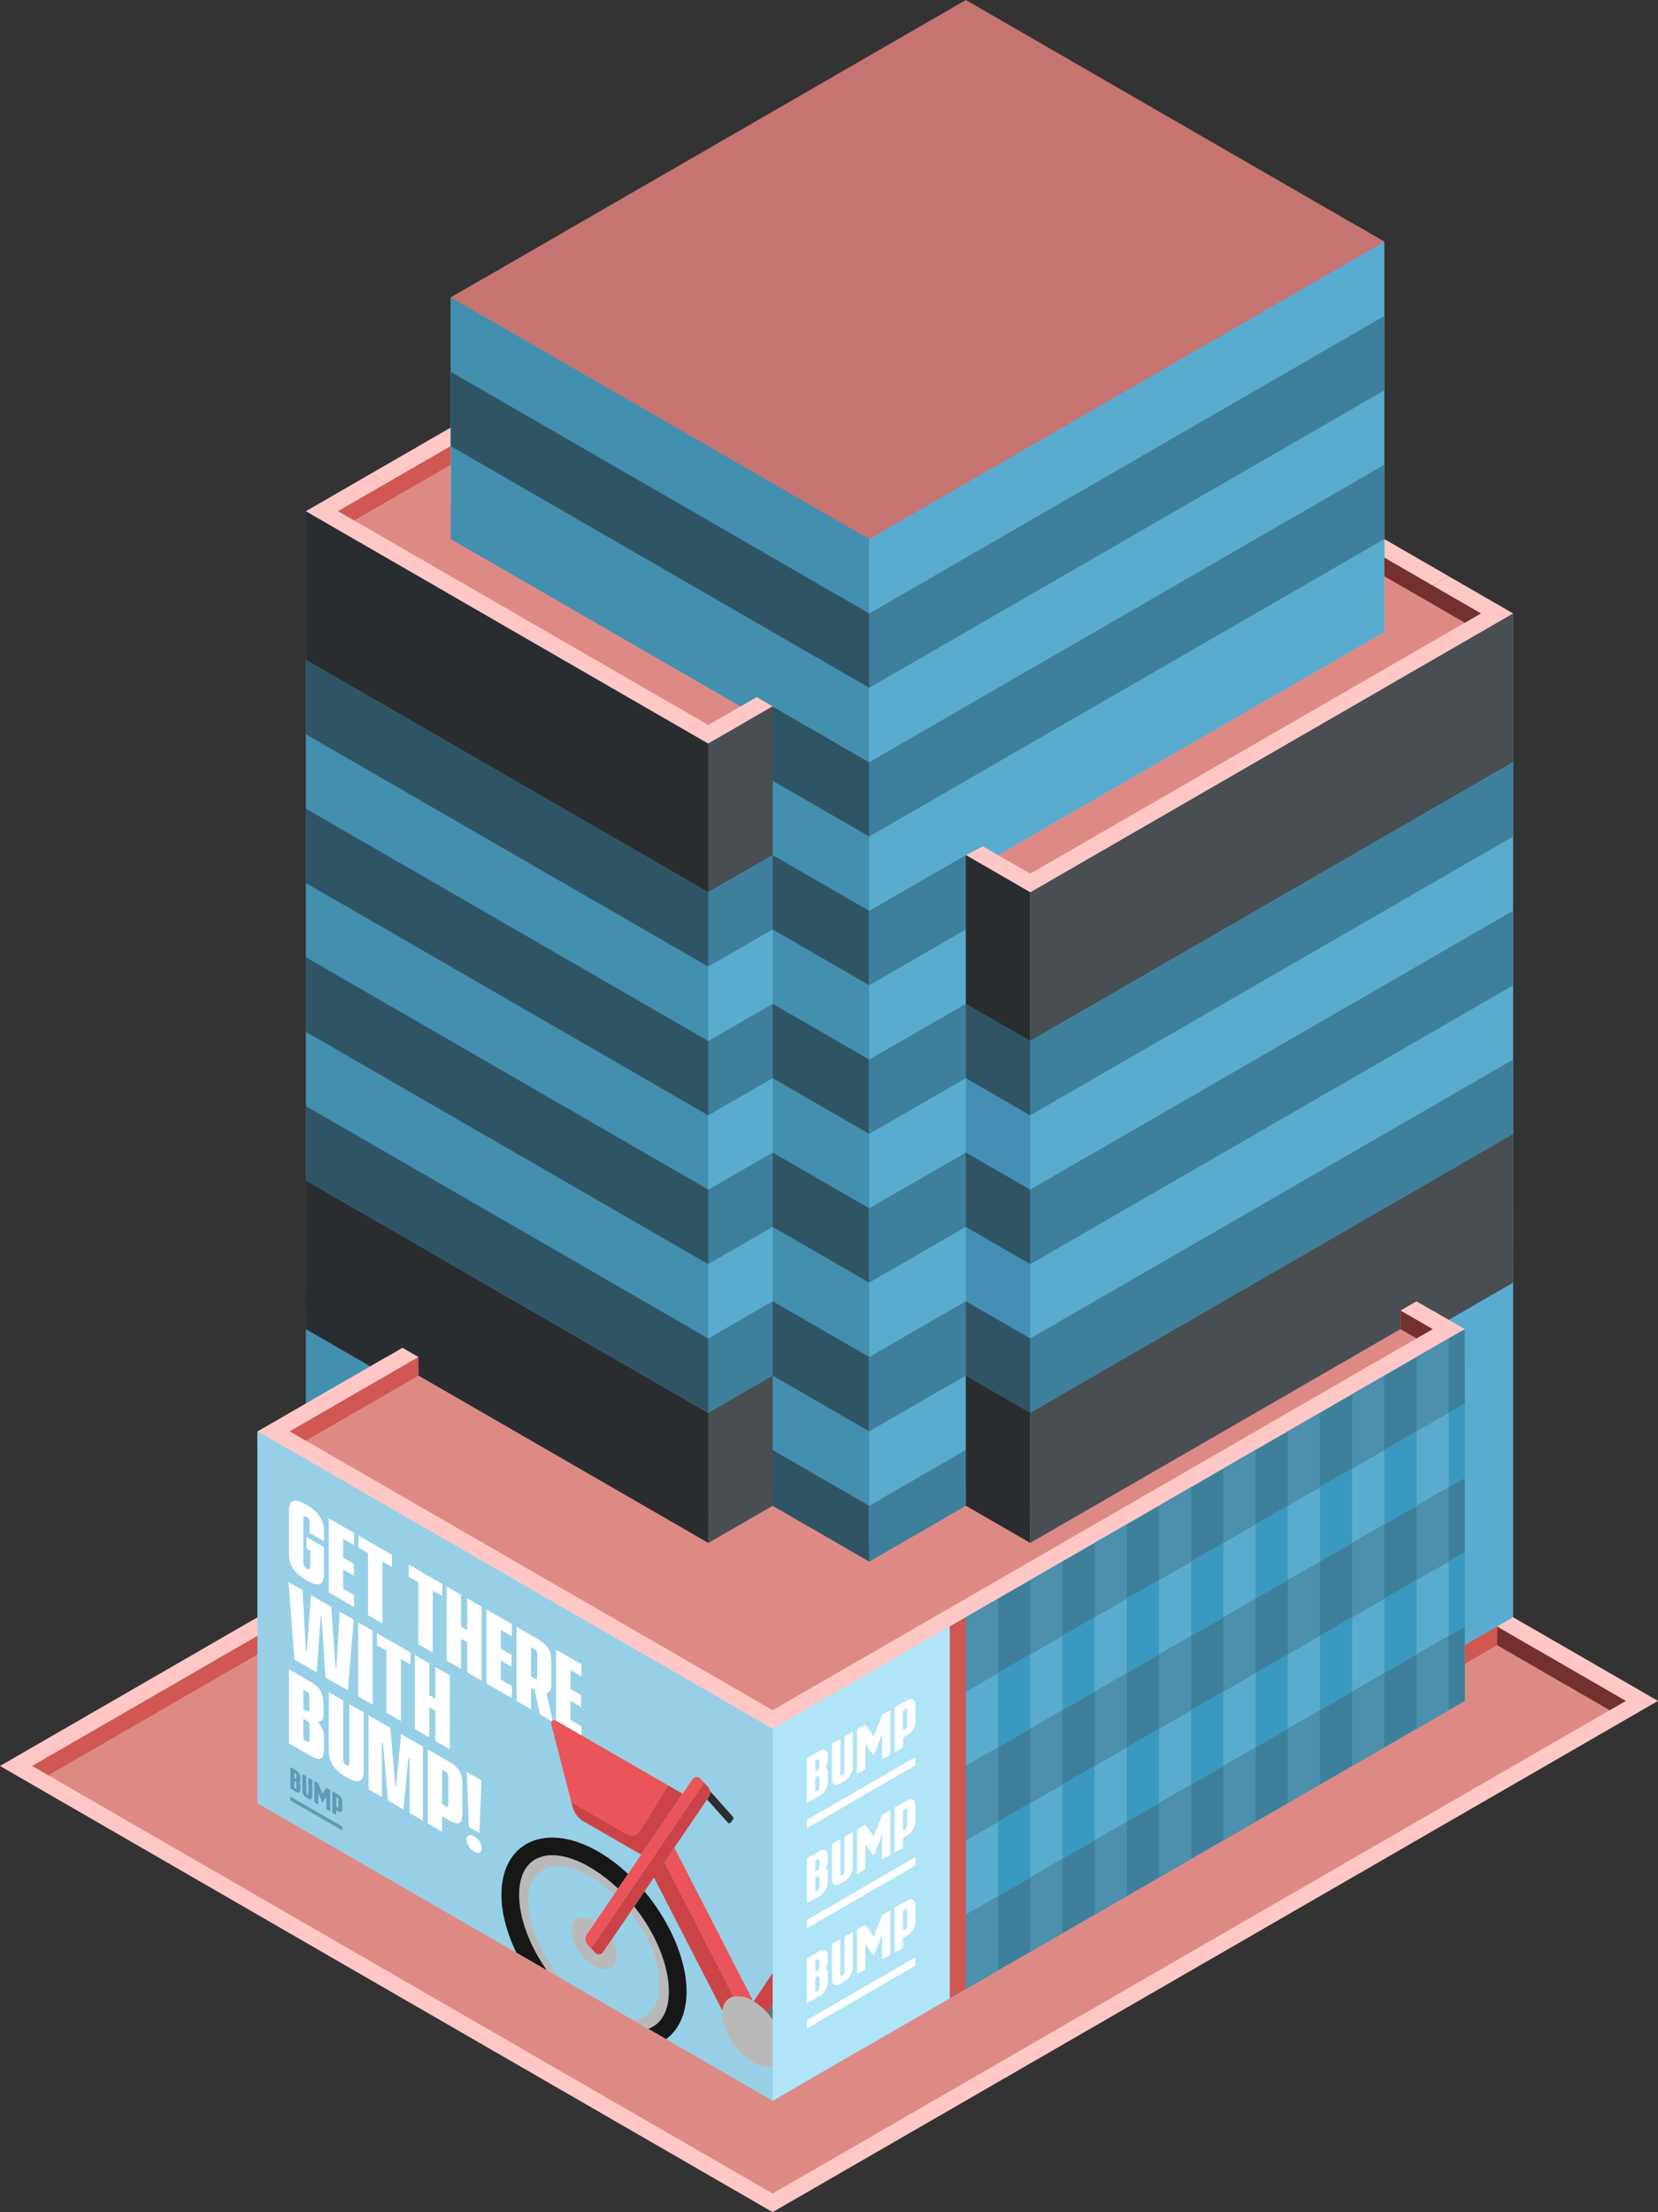 <svg id="Layer_1" data-name="Layer 1" xmlns="http://www.w3.org/2000/svg" viewBox="0 0 515 687.047">
  <rect x="0" y="0" width="515" height="687.047" fill="#333333" stroke="none"/>
  <defs>
    <style>
      .top-light {
        fill: #ffc8c6;
      }

      .top-prim {
        fill: #dd8a87;
      }

      .curtain-R-prim-light {
        fill: #59acd0;
      }

      .cls-1 {
        fill: #484e51;
      }

      .curtain-L-prim-light {
        fill: #438fb0;
      }

      .cls-2 {
        fill: #2a2d2f;
      }

      .curtain-L-prim-dark {
        fill: #2f5565;
      }

      .curtain-R-prim-dark {
        fill: #3e809c;
      }

      .cls-3 {
        fill: #89d8ff;
      }

      .cls-4 {
        fill: #448fb5;
      }

      .exterior-R-prim {
        fill: #d05752;
      }

      .exterior-L-prim {
        fill: #73302e;
      }

      .top-dark {
        fill: #c67471;
      }

      .cls-5 {
        fill: #b1e5ff;
      }

      .curtain-R-prim-dark-light {
        fill: #4d90ad;
      }

      .curtain-R-prim-light-dark {
        fill: #3999c1;
      }

      .cls-6 {
        fill: #97d0e6;
      }

      .cls-7 {
        fill: #fff;
      }

      .cls-8 {
        fill: #5f9cb3;
      }

      .cls-9 {
        fill: none;
      }

      .cls-10 {
        fill: #2e2e2e;
      }

      .cls-11 {
        fill: #eb5559;
      }

      .cls-12 {
        fill: #cc4347;
      }

      .cls-13 {
        fill: #717171;
      }

      .cls-14 {
        fill: #b9b9b9;
      }

      .cls-15 {
        fill: #171717;
      }

      .cls-16 {
        fill: #b0e4f7;
      }
    </style>
  </defs>
  <title>Artboard 23</title>
  <g id="root">
    <path class="top-light" d="M0,548.482l275-158.771L515,528.275,240,687.047Z"/>
    <path class="top-prim" d="M240,681.273,505,528.275,275,395.485,10,548.482Z"/>
    <path class="curtain-R-prim-light" d="M440,404.145v115.47l30-17.321V386.824Z"/>
    <path class="cls-1" d="M470,375.277v23.094l-40,23.094V398.371Z"/>
    <path class="curtain-L-prim-light" d="M130,421.465v115.47L95,516.728v-115.47Z"/>
    <path class="top-light" d="M450,178.978,270,282.901,140,207.846,320,103.923Z"/>
    <path class="cls-2" d="M130,433.012v-23.094l-35-20.207v23.094Z"/>
    <path class="top-light" d="M455,412.805v11.547L240,542.709,80,450.333v-5.774l215-124.13Z"/>
    <path class="top-prim" d="M90,444.559,295,326.203l150,86.602L240,531.162Z"/>
    <path class="curtain-L-prim-light" d="M220,230.94l10-5.774V467.653l-10,5.774L95,401.258V158.771Z"/>
    <path class="cls-2" d="M95,366.617V407.032l25,14.433,5-2.886,95,54.848V438.786Z"/>
    <path class="curtain-L-prim-light" d="M270,167.431l10-5.773V461.88l-10,5.773L140,392.598V92.376Z"/>
    <path class="top-light" d="M115,147.224,275,54.848l155,89.489L270,236.713Z"/>
    <path class="curtain-R-prim-light" d="M420,69.282,270,155.884V282.901l160-92.376V75.055Z"/>
    <path class="curtain-L-prim-dark" d="M230,213.619v23.094l40,23.094V236.713Z"/>
    <path class="curtain-L-prim-dark" d="M230,305.995v23.094l40,23.094V329.089Z"/>
    <path class="curtain-L-prim-dark" d="M230,398.371v23.094l40,23.094v-23.094Z"/>
    <path class="curtain-L-prim-dark" d="M230,259.807v23.094l40,23.094V282.901Z"/>
    <path class="curtain-L-prim-dark" d="M230,352.183v23.094l40,23.094V375.277Z"/>
    <path class="curtain-L-prim-dark" d="M230,444.559V461.88l40,23.094V467.653Z"/>
    <path class="cls-2" d="M95,158.771v46.188l125,72.169V230.94Z"/>
    <path class="curtain-L-prim-dark" d="M95,297.335v23.094L220,392.598V369.504Z"/>
    <path class="curtain-L-prim-dark" d="M95,343.523v23.094L220,438.786V415.692Z"/>
    <path class="curtain-L-prim-dark" d="M95,204.959v23.094l125,72.169V277.128Z"/>
    <path class="curtain-L-prim-dark" d="M95,297.335v23.094L220,392.598V369.504Z"/>
    <path class="curtain-L-prim-dark" d="M95,251.147v23.094L220,346.41V323.316Z"/>
    <path class="curtain-R-prim-light" d="M270,259.807V479.2L430,386.824V167.431Z"/>
    <path class="curtain-R-prim-light" d="M320,277.128l-10-5.774V467.653l10,5.774,150-86.603V190.525Z"/>
    <path class="curtain-R-prim-light" d="M240,536.935v115.471L455,528.275v-115.47Z"/>
    <path class="curtain-R-prim-dark" d="M310,305.995v23.094l-40,23.094V329.089Z"/>
    <path class="curtain-R-prim-dark" d="M310,398.371v23.094l-40,23.094v-23.094Z"/>
    <path class="curtain-R-prim-dark" d="M310,259.807v23.094l-40,23.094V282.901Z"/>
    <path class="cls-1" d="M470,190.525v46.188L320,323.316V277.128Z"/>
    <path class="curtain-R-prim-dark" d="M470,282.901v23.094L320,392.598V369.504Z"/>
    <path class="curtain-R-prim-dark" d="M470,329.089v23.094L320,438.786V415.692Z"/>
    <path class="curtain-R-prim-dark" d="M455,412.805V435.899L300,525.388v-23.094Z"/>
    <path class="curtain-R-prim-dark" d="M455,458.993v23.094L300,571.576V548.482Z"/>
    <path class="curtain-R-prim-dark" d="M455,505.181v23.094L300,617.764V594.67Z"/>
    <path class="curtain-R-prim-dark" d="M470,282.901v23.094L320,392.598V369.504Z"/>
    <path class="curtain-R-prim-dark" d="M470,236.713v23.094L320,346.41V323.316Z"/>
    <path class="cls-3" d="M240,536.935l10-5.773v115.47l-10,5.774L80,560.029v-115.47Z"/>
    <path class="curtain-L-prim-light" d="M150,86.602,270,155.884v80.829L140,161.658V92.376Z"/>
    <path class="curtain-R-prim-dark" d="M310,352.183v23.094l-40,23.094V375.277Z"/>
    <path class="curtain-R-prim-dark" d="M310,444.559V461.88l-40,23.094V467.653Z"/>
    <path class="cls-4" d="M320,277.128V473.427L300,461.88V265.581Z"/>
    <path class="top-light" d="M320,277.128,470,190.525l-20-11.547-20,11.547v5.774l-120,69.282-4.439-2.964L300,265.581Z"/>
    <path class="top-light" d="M95,158.771l20-11.547,125,72.169L220,230.94Z"/>
    <path class="curtain-R-prim-light" d="M220,473.427l20-11.547V219.393L220,230.94Z"/>
    <path class="top-prim" d="M235,216.506l-15,8.66L105,158.771l35-20.207v23.094Z"/>
    <path class="top-prim" d="M310,265.581l10,5.773,140-80.829-30-17.32v23.094Z"/>
    <path class="curtain-L-prim-dark" d="M300,357.957l20,11.547v23.094l-20-11.547Z"/>
    <path class="curtain-L-prim-dark" d="M300,311.769l20,11.547V346.41l-20-11.547Z"/>
    <path class="curtain-L-prim-dark" d="M300,404.145l20,11.547v23.094l-20-11.547Z"/>
    <path class="cls-2" d="M300,427.239l20,11.547V479.2l-20-11.547Z"/>
    <path class="cls-2" d="M300,265.581l20,11.547V323.316l-20-11.547Z"/>
    <path class="cls-2" d="M300,311.769l20,11.547h0l-20-11.547Z"/>
    <path class="exterior-R-prim" d="M130,421.465v5.774L95,447.446l-5-2.887Z"/>
    <path class="cls-2" d="M130,415.692v11.547L220,479.2v-11.547Z"/>
    <path class="curtain-L-prim-dark" d="M240,461.88v5.773l30,17.321V479.2Z"/>
    <path class="cls-1" d="M435,401.258v11.547L320,479.2v-11.547Z"/>
    <path class="curtain-R-prim-dark" d="M270,484.974l30-17.321V461.88L270,479.2Z"/>
    <path class="exterior-R-prim" d="M220,479.2l20-11.547V461.88l-20,11.547Z"/>
    <path class="exterior-L-prim" d="M435,412.805l5,2.887,5-2.887-10-5.773Z"/>
    <path class="exterior-L-prim" d="M465,505.181v5.774l35,20.207,5-2.887Z"/>
    <path class="exterior-R-prim" d="M10,548.482,80,508.068v5.773L15,551.369Z"/>
    <path class="exterior-R-prim" d="M455,516.728l10-5.773V505.181l-10,5.774Z"/>
    <path class="exterior-R-prim" d="M140,138.564v5.773l-30,17.321-5-2.887Z"/>
    <path class="curtain-L-prim-light" d="M140,155.884v11.547l90,51.962,10-5.774Z"/>
    <path class="exterior-L-prim" d="M430,178.978l25,14.434,5-2.887-30-17.32Z"/>
    <path class="cls-1" d="M320,438.786v34.641l120-69.282,5,2.887,25-14.434V352.183Z"/>
    <path class="curtain-R-prim-dark" d="M430,98.149v23.094L270,213.619V190.525Z"/>
    <path class="cls-1" d="M220,277.128l20-11.547v-46.188L220,230.94Z"/>
    <path class="curtain-R-prim-dark" d="M220,300.222l20-11.547V265.581l-20,11.547Z"/>
    <path class="cls-1" d="M220,323.316l20-11.547h0l-20,11.547Z"/>
    <path class="curtain-R-prim-dark" d="M220,392.598l20-11.547V357.957l-20,11.547Z"/>
    <path class="curtain-R-prim-dark" d="M220,438.786l20-11.547V404.145l-20,11.547Z"/>
    <path class="curtain-R-prim-dark" d="M220,346.41l20-11.547V311.769l-20,11.547Z"/>
    <path class="cls-1" d="M220,479.2l20-11.547V427.239l-20,11.547Z"/>
    <path class="curtain-R-prim-dark" d="M430,144.337v23.094L270,259.807V236.713Z"/>
    <path class="curtain-L-prim-dark" d="M140,115.47v23.094L270,213.619V190.525Z"/>
    <path class="exterior-R-prim" d="M295,505.181l5-2.887v115.47l-5,2.887Z"/>
    <path id="anchor_140_167.431_290" class="top-dark" d="M270,167.431,430,75.055,300,0,140,92.376Z"/>
    <path class="cls-5" d="M240,652.405l55-31.754V505.181l-55,31.754Z"/>
    <path class="curtain-R-prim-dark-light" d="M300,525.388l10-5.773V496.521l-10,5.773Z"/>
    <path class="curtain-R-prim-dark-light" d="M300,571.576l10-5.773V542.709l-10,5.773Z"/>
    <path class="curtain-R-prim-dark-light" d="M300,617.764l10-5.773v-23.094L300,594.67Z"/>
    <path class="curtain-R-prim-dark-light" d="M380,479.2l10-5.773V450.333l-10,5.773Z"/>
    <path class="curtain-R-prim-dark-light" d="M380,525.388l10-5.773V496.521l-10,5.773Z"/>
    <path class="curtain-R-prim-dark-light" d="M380,571.576l10-5.773V542.709l-10,5.773Z"/>
    <path class="curtain-R-prim-dark-light" d="M340,502.294l10-5.773V473.427L340,479.2Z"/>
    <path class="curtain-R-prim-dark-light" d="M340,548.482l10-5.773V519.615l-10,5.773Z"/>
    <path class="curtain-R-prim-dark-light" d="M340,594.67l10-5.773V565.803l-10,5.773Z"/>
    <path class="curtain-R-prim-dark-light" d="M420,456.106l10-5.773V427.239l-10,5.773Z"/>
    <path class="curtain-R-prim-dark-light" d="M420,502.294l10-5.773V473.427L420,479.2Z"/>
    <path class="curtain-R-prim-dark-light" d="M420,548.482l10-5.773V519.615l-10,5.773Z"/>
    <path class="curtain-R-prim-dark-light" d="M320,513.841l10-5.773V484.974l-10,5.773Z"/>
    <path class="curtain-R-prim-dark-light" d="M320,560.029l10-5.773V531.162l-10,5.773Z"/>
    <path class="curtain-R-prim-dark-light" d="M320,606.217l10-5.773V577.35l-10,5.773Z"/>
    <path class="curtain-R-prim-dark-light" d="M400,467.653l10-5.773V438.786l-10,5.773Z"/>
    <path class="curtain-R-prim-dark-light" d="M400,513.841l10-5.773V484.974l-10,5.773Z"/>
    <path class="curtain-R-prim-dark-light" d="M400,560.029l10-5.773V531.162l-10,5.773Z"/>
    <path class="curtain-R-prim-dark-light" d="M360,490.747l10-5.773V461.88l-10,5.773Z"/>
    <path class="curtain-R-prim-dark-light" d="M360,536.935l10-5.773V508.068l-10,5.773Z"/>
    <path class="curtain-R-prim-dark-light" d="M360,583.123l10-5.773V554.256l-10,5.773Z"/>
    <path class="curtain-R-prim-dark-light" d="M440,444.559l10-5.773V415.692l-10,5.773Z"/>
    <path class="curtain-R-prim-light-dark" d="M310,542.709l10-5.774v-23.094l-10,5.774Z"/>
    <path class="curtain-R-prim-light-dark" d="M390,496.521l10-5.774v-23.094l-10,5.774Z"/>
    <path class="curtain-R-prim-light-dark" d="M350,519.615l10-5.774v-23.094l-10,5.774Z"/>
    <path class="curtain-R-prim-light-dark" d="M430,473.427l10-5.774v-23.094l-10,5.774Z"/>
    <path class="curtain-R-prim-light-dark" d="M330,531.162l10-5.774v-23.094l-10,5.774Z"/>
    <path class="curtain-R-prim-light-dark" d="M410,484.974,420,479.2v-23.094L410,461.88Z"/>
    <path class="curtain-R-prim-light-dark" d="M370,508.068l10-5.774V479.2l-10,5.774Z"/>
    <path class="curtain-R-prim-light-dark" d="M450,461.88l5-2.887V435.899l-5,2.887Z"/>
    <path class="curtain-R-prim-light-dark" d="M310,588.897l10-5.774V560.029l-10,5.774Z"/>
    <path class="curtain-R-prim-light-dark" d="M390,542.709l10-5.774v-23.094l-10,5.774Z"/>
    <path class="curtain-R-prim-light-dark" d="M350,565.803l10-5.774v-23.094l-10,5.774Z"/>
    <path class="curtain-R-prim-light-dark" d="M430,519.615l10-5.774v-23.094l-10,5.774Z"/>
    <path class="curtain-R-prim-light-dark" d="M330,577.35l10-5.774V548.482l-10,5.774Z"/>
    <path class="curtain-R-prim-light-dark" d="M410,531.162l10-5.774v-23.094l-10,5.774Z"/>
    <path class="curtain-R-prim-light-dark" d="M370,554.256l10-5.774v-23.094l-10,5.774Z"/>
    <path class="curtain-R-prim-light-dark" d="M450,508.068l5-2.887V482.087l-5,2.887Z"/>
    <path class="curtain-R-prim-dark-light" d="M440,490.747l10-5.773V461.88l-10,5.773Z"/>
    <path class="curtain-R-prim-dark-light" d="M440,536.935l10-5.773V508.068l-10,5.773Z"/>
    <path class="curtain-R-prim-light" d="M300,259.807l130-75.055v11.547l-120,69.282Z"/>
    <g id="Group">
      <g id="Group-2" data-name="Group">
        <path id="Mask" class="cls-6" d="M240,536.936l7.5-4.33v115.47l-7.5,4.33L80,560.03V444.56Z"/>
        <path id="Compound_Path" data-name="Compound Path" class="cls-7" d="M98.8,534.948v-.25c1.3.126,1.65-.672,1.65-2.122v-3.025c0-3.55-.75-5.358-4.35-7.436l-6.35-3.667v23l6.4,3.695c3.725,2.151,4.475,1.209,4.475-2.341v-3.425A6.171,6.171,0,0,0,98.8,534.948ZM95,525.23a1.811,1.811,0,0,1,1.1,1.86v3.625c0,.925-.25,1.08-1.1.59l-.775-.448v-6.075Zm1.15,14.913c0,.925-.25,1.081-1.1.59l-.825-.476v-6.45l.825.476a1.812,1.812,0,0,1,1.1,1.86Zm16.825-8.286-4.475-2.583v18.275c0,.925-.425.954-.95.651a1.863,1.863,0,0,1-.95-1.748V528.177l-4.475-2.584v18.3c0,3.7,2.175,6.181,5.425,8.057s5.425,1.907,5.425-1.793Zm1.5,23.866,4.125,2.382v-16.9l.35.202,1.575,17.809L125.3,561.973l1.575-15.99.35.202v16.9l4.125,2.381v-23l-6.775-3.911-1.525,16.144-.275-.159L121.25,536.635l-6.775-3.912ZM139.2,546.998l-6.35-3.666v23l4.475,2.584v-4.825l1.875,1.082c3.675,2.122,4.425,1.18,4.425-2.37v-8.325C143.625,550.928,142.875,549.12,139.2,546.998Zm.05,13.254c0,.925-.25,1.081-1.1.59l-.825-.476V549.641l.825.476a1.812,1.812,0,0,1,1.1,1.86Zm6.4,7.17,3.25,1.877.675-16.311-4.6-2.655Zm1.625,7.639c1.325.765,2.4.31,2.4-.99a4.976,4.976,0,0,0-2.4-3.76c-1.325-.765-2.4-.311-2.4.989A4.979,4.979,0,0,0,147.275,575.061Zm-41.75-74.505-1.05,17.594-.25-.144L102.9,499.041l-6.3-3.638-1.325,17.435-.25-.144-1.05-18.806-4.35-2.512L91.45,515.43l6.95,4.013,1.225-17.468.25.143L101.1,521.001l6.95,4.013,1.825-21.946Zm5.725,26.305,4.475,2.584v-23l-4.475-2.584Zm16.225-13.632-10.375-5.99v3.75l2.95,1.703v19.25l4.475,2.584v-19.25l2.95,1.703Zm7.775,4.489v9.875l-1.925-1.112v-9.875l-4.475-2.583v23l4.475,2.583v-9.375l1.925,1.112v9.375l4.475,2.584v-23Zm2.1-25.788-10.375-5.99v3.75l2.95,1.704v19.25l4.475,2.583v-19.25l2.95,1.703Zm7.775,4.489v9.875L143.2,505.183v-9.875l-4.475-2.584v23l4.475,2.584v-9.375l1.925,1.111v9.375l4.475,2.584v-23Zm13.85,11.747v-3.75L151.1,499.869v23l7.875,4.547v-3.75l-3.4-1.963v-5.95l3.325,1.919v-3.7l-3.325-1.919v-5.85Zm12.75,26.611-1.975-8.916c.925-.19,1.5-1.008,1.5-2.733v-6.7c0-3.55-.75-5.359-4.425-7.48l-6.35-3.666v23l4.475,2.583V524.14l1.15.664,1.6,7.649ZM164.95,511.59l.825.477a1.811,1.811,0,0,1,1.1,1.86v6.675c0,.8-.2,1.034-.8.738l-1.125-.625Zm15.65,9.061v-3.75l-7.875-4.547v23l7.875,4.547v-3.75l-3.4-1.963v-5.95l3.325,1.919v-3.7L177.2,524.538v-5.85Zm-80-41.988v-3.25c0-3.7-2.175-6.181-5.425-8.057s-5.425-1.908-5.425,1.792v13.6c0,3.7,2.175,6.181,5.425,8.058s5.425,1.907,5.425-1.793v-8.525l-5.425-3.132v3.6l1.2.692v4.9c0,.925-.425.955-1.1.565a1.878,1.878,0,0,1-1.075-1.82v-13.55c0-.925.425-.955.975-.637a1.873,1.873,0,0,1,.975,1.762v3.225Zm9.375,1.212v-3.75L102.1,471.58v23l7.875,4.546v-3.75l-3.4-1.963v-5.95l3.325,1.92v-3.7l-3.325-1.92v-5.85Zm11.75,3.034-10.375-5.99v3.75l2.95,1.703v19.25l4.475,2.584v-19.25l2.95,1.703Z"/>
        <g id="Group-3" data-name="Group">
          <path id="Path" class="cls-8" d="M103.216,556.46v6.432a.236.236,0,0,0,.107.185l1.027.593c.059.034.107.006.107-.062v-6.433a.238.238,0,0,0-.107-.186l-1.027-.592C103.264,556.363,103.216,556.391,103.216,556.46Z"/>
          <path id="Path-2" data-name="Path" class="cls-8" d="M106.32,567.391v.993c0,.068-.049.096-.108.062l-15.925-9.169a.24.24,0,0,1-.107-.187v-.993c0-.068.048-.096.107-.062l15.925,9.17A.236.236,0,0,1,106.32,567.391Z"/>
          <path id="Compound_Shape" data-name="Compound Shape" class="cls-8" d="M92.987,553.466a2.158,2.158,0,0,1,.297,1.023v1.427c0,.754-.53,1.06-1.183.683l-1.814-1.047a.237.237,0,0,1-.107-.186V548.933c0-.068.048-.096.107-.061l1.814,1.047a2.617,2.617,0,0,1,1.183,2.049v.721A.966.966,0,0,1,92.987,553.466Z"/>
          <path id="Path-3" data-name="Path" class="cls-6" d="M91.529,550.663l.244.141a.595.595,0,0,1,.269.466v.992c0,.171-.12.241-.269.155l-.244-.141a.24.24,0,0,1-.108-.186v-1.365C91.421,550.657,91.47,550.629,91.529,550.663Z"/>
          <path id="Path-4" data-name="Path" class="cls-6" d="M91.529,553.165l.244.141a.596.596,0,0,1,.269.466v1.552c0,.171-.12.241-.269.155l-.244-.141a.242.242,0,0,1-.108-.186v-1.925C91.421,553.159,91.47,553.131,91.529,553.165Z"/>
          <path id="Path-5" data-name="Path" class="cls-8" d="M95.038,551.614l-1.026-.592c-.059-.035-.108-.007-.108.062v5.14a2.616,2.616,0,0,0,1.183,2.049l.738.426c.653.377,1.183.071,1.183-.683v-5.14a.239.239,0,0,0-.107-.187l-1.027-.592c-.059-.034-.107-.007-.107.062v5.058c0,.206-.139.293-.311.194h0a.7.7,0,0,1-.31-.552V551.8A.237.237,0,0,0,95.038,551.614Z"/>
          <path id="Path-6" data-name="Path" class="cls-8" d="M97.736,553.172l1.027.593a.415.415,0,0,1,.152.178l1.152,2.993c.025.064.077.07.116.014l1.1-1.588a.137.137,0,0,1,.178-.04l1.026.593a.236.236,0,0,1,.108.186v6.382c0,.069-.048.097-.108.062l-1.026-.592a.24.24,0,0,1-.108-.187v-3.514c0-.069-.031-.079-.07-.023l-1.03,1.486c-.078.113-.181.101-.23-.027L98.915,556.81c-.025-.064-.045-.061-.045.008v3.515c0,.068-.048.096-.107.062l-1.027-.593a.237.237,0,0,1-.107-.186v-6.382C97.629,553.166,97.677,553.138,97.736,553.172Z"/>
          <path id="Path-7" data-name="Path" class="cls-8" d="M103.431,561.656l1.706.985c.653.377,1.183.071,1.183-.683V559.493a2.613,2.613,0,0,0-1.183-2.048l-1.814-1.047c-.059-.035-.107-.007-.107.062v4.824A.472.472,0,0,0,103.431,561.656Z"/>
          <path id="Path-8" data-name="Path" class="cls-6" d="M104.726,558.283l.083.048a.592.592,0,0,1,.269.465v2.426c0,.171-.12.241-.269.155l-.083-.048a.598.598,0,0,1-.269-.466v-2.425C104.457,558.266,104.578,558.197,104.726,558.283Z"/>
        </g>
        <g>
          <path class="cls-9" d="M201.53,630.051a9.005,9.005,0,0,0,1.259-.589,8.54,8.54,0,0,0,2.318-1.988,11.595,11.595,0,0,1-2.687,2.145C202.136,629.784,201.829,629.91,201.53,630.051Z"/>
          <path class="cls-9" d="M163.904,579.495a11.614,11.614,0,0,1,2.685-2.143c.187-.108.382-.201.575-.298a8.946,8.946,0,0,0-.943.455A8.541,8.541,0,0,0,163.904,579.495Z"/>
          <path class="cls-10" d="M220.159,558.117l-.516.758,6.473,7.25a.5.5,0,0,0,.791-.024l.397-.503h0l.352-.445a.759.759,0,0,0-.029-.941l-7.106-7.959A2.581,2.581,0,0,1,220.159,558.117Z"/>
          <path class="cls-11" d="M247.5,613.305v-1.551l-1.125,1.685A2.196,2.196,0,0,1,247.5,613.305Z"/>
          <path class="cls-12" d="M238.183,625.041l7.208-10.82a2.098,2.098,0,0,1,.984-.783l1.125-1.685v-10.02a1.695,1.695,0,0,0-.421.434l-12.988,19.466A18.791,18.791,0,0,1,238.183,625.041Z"/>
          <path class="cls-13" d="M246.375,613.438a2.098,2.098,0,0,0-.984.783l-7.208,10.82a22.233,22.233,0,0,1,2.684,3.62l6.633,3.83V613.305A2.196,2.196,0,0,0,246.375,613.438Z"/>
          <path class="cls-11" d="M227.87,620.145a8.43,8.43,0,0,1,5.968,1.328c.045.026.089.057.134.084l-24.524-47.713-3.064,4.499Z"/>
          <path class="cls-12" d="M227.87,620.145l-21.486-41.802,3.064-4.499,10.195-14.969.516-.758a2.581,2.581,0,0,0,.361-1.865,2.477,2.477,0,0,0-.607-1.29l-1.24-1.322,0,0L183.592,605.15l0,0,1.24,1.322a1.554,1.554,0,0,0,2.528-.197l2.66-3.905,5.798-8.513,1.18-1.733,3.189-4.683,2.942-4.32L224.4,624.506C224.672,622.099,225.968,620.588,227.87,620.145Z"/>
          <path class="cls-11" d="M240.867,628.662a16.053,16.053,0,0,1,2.456,7.589l4.177,2.412v-6.171Z"/>
          <path class="cls-12" d="M243.333,636.45c0,2.451-.939,4.137-2.466,4.94l6.633,3.83v-6.558l-4.177-2.412C243.325,636.317,243.333,636.385,243.333,636.45Z"/>
          <path class="cls-14" d="M183.13,579.867c-4.196-2.423-8.192-3.662-11.594-3.662a11.001,11.001,0,0,0-4.373.849c-.193.098-.388.19-.575.298a11.614,11.614,0,0,0-2.685,2.143c-1.734,2.102-2.648,5.138-2.648,8.979,0,7.373,3.319,15.905,8.549,23.405l4.498,2.597c-6.091-7.259-10.17-16.288-10.17-23.907,0-4.63,1.582-8.094,4.456-9.753a9.399,9.399,0,0,1,4.755-1.169,20.994,20.994,0,0,1,10.162,3.198,39.923,39.923,0,0,1,7.271,5.49l1.185-1.74A46.41,46.41,0,0,0,183.13,579.867Z"/>
          <path class="cls-14" d="M202.421,629.619a11.595,11.595,0,0,0,2.687-2.145c1.734-2.102,2.647-5.137,2.647-8.977,0-8.366-4.269-18.224-10.758-26.372l-1.18,1.733c5.471,7.005,9.059,15.397,9.059,22.544,0,4.63-1.582,8.093-4.455,9.752a9.043,9.043,0,0,1-3.918,1.138l4.878,2.817c.05-.018.099-.04.149-.059C201.829,629.91,202.136,629.784,202.421,629.619Z"/>
          <path class="cls-15" d="M163.904,579.495a8.541,8.541,0,0,1,2.316-1.987,8.946,8.946,0,0,1,.943-.455,11.001,11.001,0,0,1,4.373-.849c3.401,0,7.397,1.239,11.594,3.662a46.41,46.41,0,0,1,8.831,6.729l3.116-4.575a50.451,50.451,0,0,0-9.197-6.917c-8.42-4.861-16.586-5.719-22.41-2.358-4.975,2.872-7.715,8.458-7.715,15.729,0,5.653,1.698,11.894,4.605,17.952l9.444,5.453c-5.23-7.5-8.549-16.031-8.549-23.405C161.255,584.633,162.17,581.597,163.904,579.495Z"/>
          <path class="cls-15" d="M196.997,592.125c6.489,8.147,10.758,18.006,10.758,26.372,0,3.84-.914,6.875-2.647,8.977a8.54,8.54,0,0,1-2.318,1.988,9.005,9.005,0,0,1-1.259.589c-.05.019-.099.04-.149.059l5.536,3.196c4.097-3.061,6.338-8.245,6.338-14.81,0-9.931-5.235-21.672-13.069-31.054Z"/>
          <path class="cls-14" d="M184.832,606.472l-1.24-1.322,0,0-1.085-1.157a2.645,2.645,0,0,1-.246-3.154l2.749-4.037c-.168-.109-.335-.219-.505-.317-3.863-2.23-7-.905-7,2.959s3.137,8.811,7,11.041,7,.905,7-2.958a11.256,11.256,0,0,0-1.485-5.157l-2.66,3.905A1.554,1.554,0,0,1,184.832,606.472Z"/>
          <path class="cls-12" d="M212.038,557.117l-4.538-2.62-8.774,14.195a2.934,2.934,0,0,1-3.939.992L177.459,559.68l.45,1.742a7.74,7.74,0,0,0,3.159,4.156l18.093,10.446Z"/>
          <path class="cls-11" d="M198.725,568.691,207.5,554.496l-34.432-19.879c-1.353-.781-2.134-.187-1.743,1.326L177.459,559.68l17.327,10.003A2.934,2.934,0,0,0,198.725,568.691Z"/>
          <path class="cls-11" d="M182.507,603.993l1.085,1.157,35.081-51.509-1.086-1.157a1.555,1.555,0,0,0-2.528.197l-3.022,4.436-12.876,18.907-4.084,5.997-3.116,4.575-1.185,1.74-5.767,8.467-2.749,4.037A2.645,2.645,0,0,0,182.507,603.993Z"/>
          <path class="cls-14" d="M243.333,636.45c0-.066-.008-.133-.01-.199a16.053,16.053,0,0,0-2.456-7.589,22.233,22.233,0,0,0-2.684-3.62,18.791,18.791,0,0,0-4.091-3.409c-.04-.024-.08-.051-.12-.075-.045-.027-.089-.058-.134-.084a8.43,8.43,0,0,0-5.968-1.328c-1.902.443-3.198,1.954-3.47,4.361a8.683,8.683,0,0,0-.056.98c0,5.24,4.254,11.951,9.494,14.976,2.79,1.61,5.292,1.843,7.029.928C242.394,640.587,243.333,638.901,243.333,636.45Z"/>
          <path class="cls-10" d="M245.967,589.249l1.533.983v-6.235l-1.308-.503a1.571,1.571,0,0,0-2.29,1.572v.405A5.004,5.004,0,0,0,245.967,589.249Z"/>
        </g>
      </g>
      <path id="Path-9" data-name="Path" class="cls-16" d="M240,652.406l55-31.755V505.182l-55,31.754Z"/>
      <g id="Group-4" data-name="Group">
        <g id="Group-5" data-name="Group">
          <path id="Path-10" data-name="Path" class="cls-7" d="M277.87,561.706V575.139c0,.143.101.201.225.129l2.143-1.237a.498.498,0,0,0,.225-.389V560.209c0-.143-.101-.201-.225-.13l-2.143,1.238A.498.498,0,0,0,277.87,561.706Z"/>
          <path id="Path-11" data-name="Path" class="cls-7" d="M284.352,577.049v2.074a.498.498,0,0,1-.225.389l-33.255,19.251c-.124.072-.224.014-.224-.129v-2.075a.497.497,0,0,1,.224-.389l33.255-19.251C284.251,576.848,284.352,576.905,284.352,577.049Z"/>
          <path id="Compound_Shape-2" data-name="Compound Shape" class="cls-7" d="M256.509,580.119a1.577,1.577,0,0,1,.62,1.42v2.982a5.461,5.461,0,0,1-2.47,4.278l-3.787,2.186c-.124.072-.224.014-.224-.129V577.423a.496.496,0,0,1,.224-.389l3.787-2.187c1.364-.787,2.47-.148,2.47,1.426V577.78A5.29,5.29,0,0,1,256.509,580.119Z"/>
          <path id="Path-12" data-name="Path" class="cls-16" d="M253.465,577.782l.51-.294c.31-.179.562-.034.562.324v2.071a1.243,1.243,0,0,1-.562.973l-.51.294c-.124.072-.225.014-.225-.129v-2.85A.498.498,0,0,1,253.465,577.782Z"/>
          <path id="Path-13" data-name="Path" class="cls-16" d="M253.465,583.007l.51-.295c.31-.179.562-.033.562.324v3.241a1.242,1.242,0,0,1-.562.972l-.51.295c-.124.072-.225.013-.225-.13v-4.018A.498.498,0,0,1,253.465,583.007Z"/>
          <path id="Path-14" data-name="Path" class="cls-7" d="M260.794,571.306l-2.144,1.237a.497.497,0,0,0-.224.389v10.735c0,1.574,1.106,2.213,2.469,1.426l1.542-.89a5.463,5.463,0,0,0,2.47-4.278V569.19c0-.143-.101-.201-.224-.129l-2.144,1.237a.498.498,0,0,0-.225.389V581.25a1.46,1.46,0,0,1-.648,1.152h0c-.357.207-.648.026-.648-.403v-10.564C261.018,571.292,260.918,571.234,260.794,571.306Z"/>
          <path id="Path-15" data-name="Path" class="cls-7" d="M266.428,568.053l2.143-1.238a.287.287,0,0,1,.373.084l2.297,3.316c.081.117.189.104.241-.029l2.406-6.252a.847.847,0,0,1,.318-.372l2.143-1.237c.124-.072.225-.014.225.129v13.328a.499.499,0,0,1-.225.389l-2.143,1.237c-.124.072-.225.014-.225-.13v-7.339c0-.144-.042-.151-.093-.018l-2.313,6.01c-.103.267-.319.293-.482.058l-2.149-3.103c-.082-.118-.148-.097-.148.046v7.34a.495.495,0,0,1-.225.389l-2.143,1.238c-.124.071-.225.013-.225-.13V568.442A.497.497,0,0,1,266.428,568.053Z"/>
          <path id="Path-16" data-name="Path" class="cls-7" d="M278.319,572.04l3.563-2.057a5.463,5.463,0,0,0,2.47-4.278V560.556c0-1.574-1.107-2.212-2.47-1.425l-3.787,2.186a.498.498,0,0,0-.225.389V571.78C277.87,572.066,278.071,572.183,278.319,572.04Z"/>
          <path id="Path-17" data-name="Path" class="cls-16" d="M281.024,561.871l.174-.1c.309-.179.561-.034.561.324V567.16a1.243,1.243,0,0,1-.561.972l-.174.101c-.31.178-.561.033-.561-.324v-5.066A1.24,1.24,0,0,1,281.024,561.871Z"/>
        </g>
        <g id="Group-6" data-name="Group">
          <path id="Path-18" data-name="Path" class="cls-7" d="M277.87,530.606v13.432c0,.143.101.202.225.13l2.143-1.238a.494.494,0,0,0,.225-.388V529.109c0-.143-.101-.201-.225-.13l-2.143,1.238A.496.496,0,0,0,277.87,530.606Z"/>
          <path id="Path-19" data-name="Path" class="cls-7" d="M284.352,545.948v2.074a.495.495,0,0,1-.225.389l-33.255,19.251c-.124.072-.224.014-.224-.129v-2.074a.497.497,0,0,1,.224-.389l33.255-19.251C284.251,545.747,284.352,545.805,284.352,545.948Z"/>
          <path id="Compound_Shape-3" data-name="Compound Shape" class="cls-7" d="M256.509,549.019a1.575,1.575,0,0,1,.62,1.42v2.982a5.46,5.46,0,0,1-2.47,4.277l-3.787,2.187c-.124.071-.224.013-.224-.13V546.322a.497.497,0,0,1,.224-.389l3.787-2.186c1.364-.787,2.47-.148,2.47,1.426V546.68A5.297,5.297,0,0,1,256.509,549.019Z"/>
          <path id="Path-20" data-name="Path" class="cls-16" d="M253.465,546.682l.51-.295c.31-.179.562-.033.562.324v2.072a1.241,1.241,0,0,1-.562.972l-.51.295c-.124.071-.225.013-.225-.13v-2.849A.497.497,0,0,1,253.465,546.682Z"/>
          <path id="Path-21" data-name="Path" class="cls-16" d="M253.465,551.907l.51-.295c.31-.179.562-.034.562.324v3.241a1.243,1.243,0,0,1-.562.972l-.51.295c-.124.071-.225.013-.225-.13v-4.019A.495.495,0,0,1,253.465,551.907Z"/>
          <path id="Path-22" data-name="Path" class="cls-7" d="M260.794,540.205l-2.144,1.238a.497.497,0,0,0-.224.389v10.735c0,1.574,1.106,2.212,2.469,1.425l1.542-.89a5.464,5.464,0,0,0,2.47-4.278V538.09c0-.143-.101-.201-.224-.13l-2.144,1.238a.495.495,0,0,0-.225.389V550.15a1.46,1.46,0,0,1-.648,1.152h0c-.357.207-.648.026-.648-.404v-10.563C261.018,540.192,260.918,540.134,260.794,540.205Z"/>
          <path id="Path-23" data-name="Path" class="cls-7" d="M266.428,536.952l2.143-1.237a.288.288,0,0,1,.373.083l2.297,3.316c.081.118.189.105.241-.029l2.406-6.252a.844.844,0,0,1,.318-.371l2.143-1.238c.124-.071.225-.013.225.13V544.681a.496.496,0,0,1-.225.389l-2.143,1.238c-.124.071-.225.013-.225-.13v-7.34c0-.143-.042-.151-.093-.017l-2.313,6.01c-.103.267-.319.293-.482.057l-2.149-3.102c-.082-.118-.148-.097-.148.046v7.34a.499.499,0,0,1-.225.389l-2.143,1.237c-.124.072-.225.014-.225-.129V537.341A.499.499,0,0,1,266.428,536.952Z"/>
          <path id="Path-24" data-name="Path" class="cls-7" d="M278.319,540.939l3.563-2.057a5.463,5.463,0,0,0,2.47-4.278v-5.148c0-1.574-1.107-2.213-2.47-1.426l-3.787,2.187a.496.496,0,0,0-.225.389V540.68C277.87,540.966,278.071,541.082,278.319,540.939Z"/>
          <path id="Path-25" data-name="Path" class="cls-16" d="M281.024,530.771l.174-.101c.309-.179.561-.033.561.324V536.06a1.244,1.244,0,0,1-.561.972l-.174.1c-.31.179-.561.034-.561-.324v-5.065A1.237,1.237,0,0,1,281.024,530.771Z"/>
        </g>
        <g id="Group-7" data-name="Group">
          <path id="Path-26" data-name="Path" class="cls-7" d="M277.87,592.806v13.433c0,.143.101.201.225.13l2.143-1.238a.495.495,0,0,0,.225-.389V591.31c0-.144-.101-.202-.225-.13l-2.143,1.237A.498.498,0,0,0,277.87,592.806Z"/>
          <path id="Path-27" data-name="Path" class="cls-7" d="M284.352,608.149v2.074a.496.496,0,0,1-.225.389l-33.255,19.251c-.124.072-.224.014-.224-.129V627.66a.495.495,0,0,1,.224-.389L284.127,608.02C284.251,607.948,284.352,608.006,284.352,608.149Z"/>
          <path id="Compound_Shape-4" data-name="Compound Shape" class="cls-7" d="M256.509,611.22a1.574,1.574,0,0,1,.62,1.42v2.982a5.461,5.461,0,0,1-2.47,4.278l-3.787,2.187c-.124.071-.224.013-.224-.13V608.523a.497.497,0,0,1,.224-.389l3.787-2.186c1.364-.787,2.47-.148,2.47,1.426v1.507A5.293,5.293,0,0,1,256.509,611.22Z"/>
          <path id="Path-28" data-name="Path" class="cls-16" d="M253.465,608.883l.51-.295c.31-.179.562-.034.562.324v2.072a1.243,1.243,0,0,1-.562.972l-.51.295c-.124.071-.225.013-.225-.13v-2.849A.497.497,0,0,1,253.465,608.883Z"/>
          <path id="Path-29" data-name="Path" class="cls-16" d="M253.465,614.107l.51-.294c.31-.179.562-.034.562.324v3.241a1.243,1.243,0,0,1-.562.972l-.51.294c-.124.072-.225.014-.225-.129v-4.019A.497.497,0,0,1,253.465,614.107Z"/>
          <path id="Path-30" data-name="Path" class="cls-7" d="M260.794,602.406l-2.144,1.238a.494.494,0,0,0-.224.389v10.734c0,1.574,1.106,2.213,2.469,1.426l1.542-.89a5.464,5.464,0,0,0,2.47-4.278V600.291c0-.144-.101-.202-.224-.13l-2.144,1.238a.494.494,0,0,0-.225.388v10.564a1.463,1.463,0,0,1-.648,1.152h0c-.357.206-.648.026-.648-.404V602.536C261.018,602.393,260.918,602.335,260.794,602.406Z"/>
          <path id="Path-31" data-name="Path" class="cls-7" d="M266.428,599.153l2.143-1.237a.287.287,0,0,1,.373.083l2.297,3.316c.081.118.189.105.241-.029l2.406-6.252a.845.845,0,0,1,.318-.371l2.143-1.238c.124-.071.225-.013.225.13v13.327a.499.499,0,0,1-.225.389l-2.143,1.238c-.124.071-.225.013-.225-.13v-7.34c0-.143-.042-.151-.093-.017l-2.313,6.01c-.103.267-.319.293-.482.057l-2.149-3.102c-.082-.118-.148-.097-.148.046v7.34a.494.494,0,0,1-.225.388l-2.143,1.238c-.124.072-.225.014-.225-.13V599.542A.499.499,0,0,1,266.428,599.153Z"/>
          <path id="Path-32" data-name="Path" class="cls-7" d="M278.319,603.14l3.563-2.057a5.463,5.463,0,0,0,2.47-4.278v-5.148c0-1.574-1.107-2.213-2.47-1.426l-3.787,2.186a.498.498,0,0,0-.225.389v10.075C277.87,603.167,278.071,603.283,278.319,603.14Z"/>
          <path id="Path-33" data-name="Path" class="cls-16" d="M281.024,592.971l.174-.1c.309-.179.561-.033.561.324v5.066a1.246,1.246,0,0,1-.561.972l-.174.1c-.31.179-.561.034-.561-.324v-5.065A1.242,1.242,0,0,1,281.024,592.971Z"/>
        </g>
      </g>
    </g>
  </g>
</svg>

